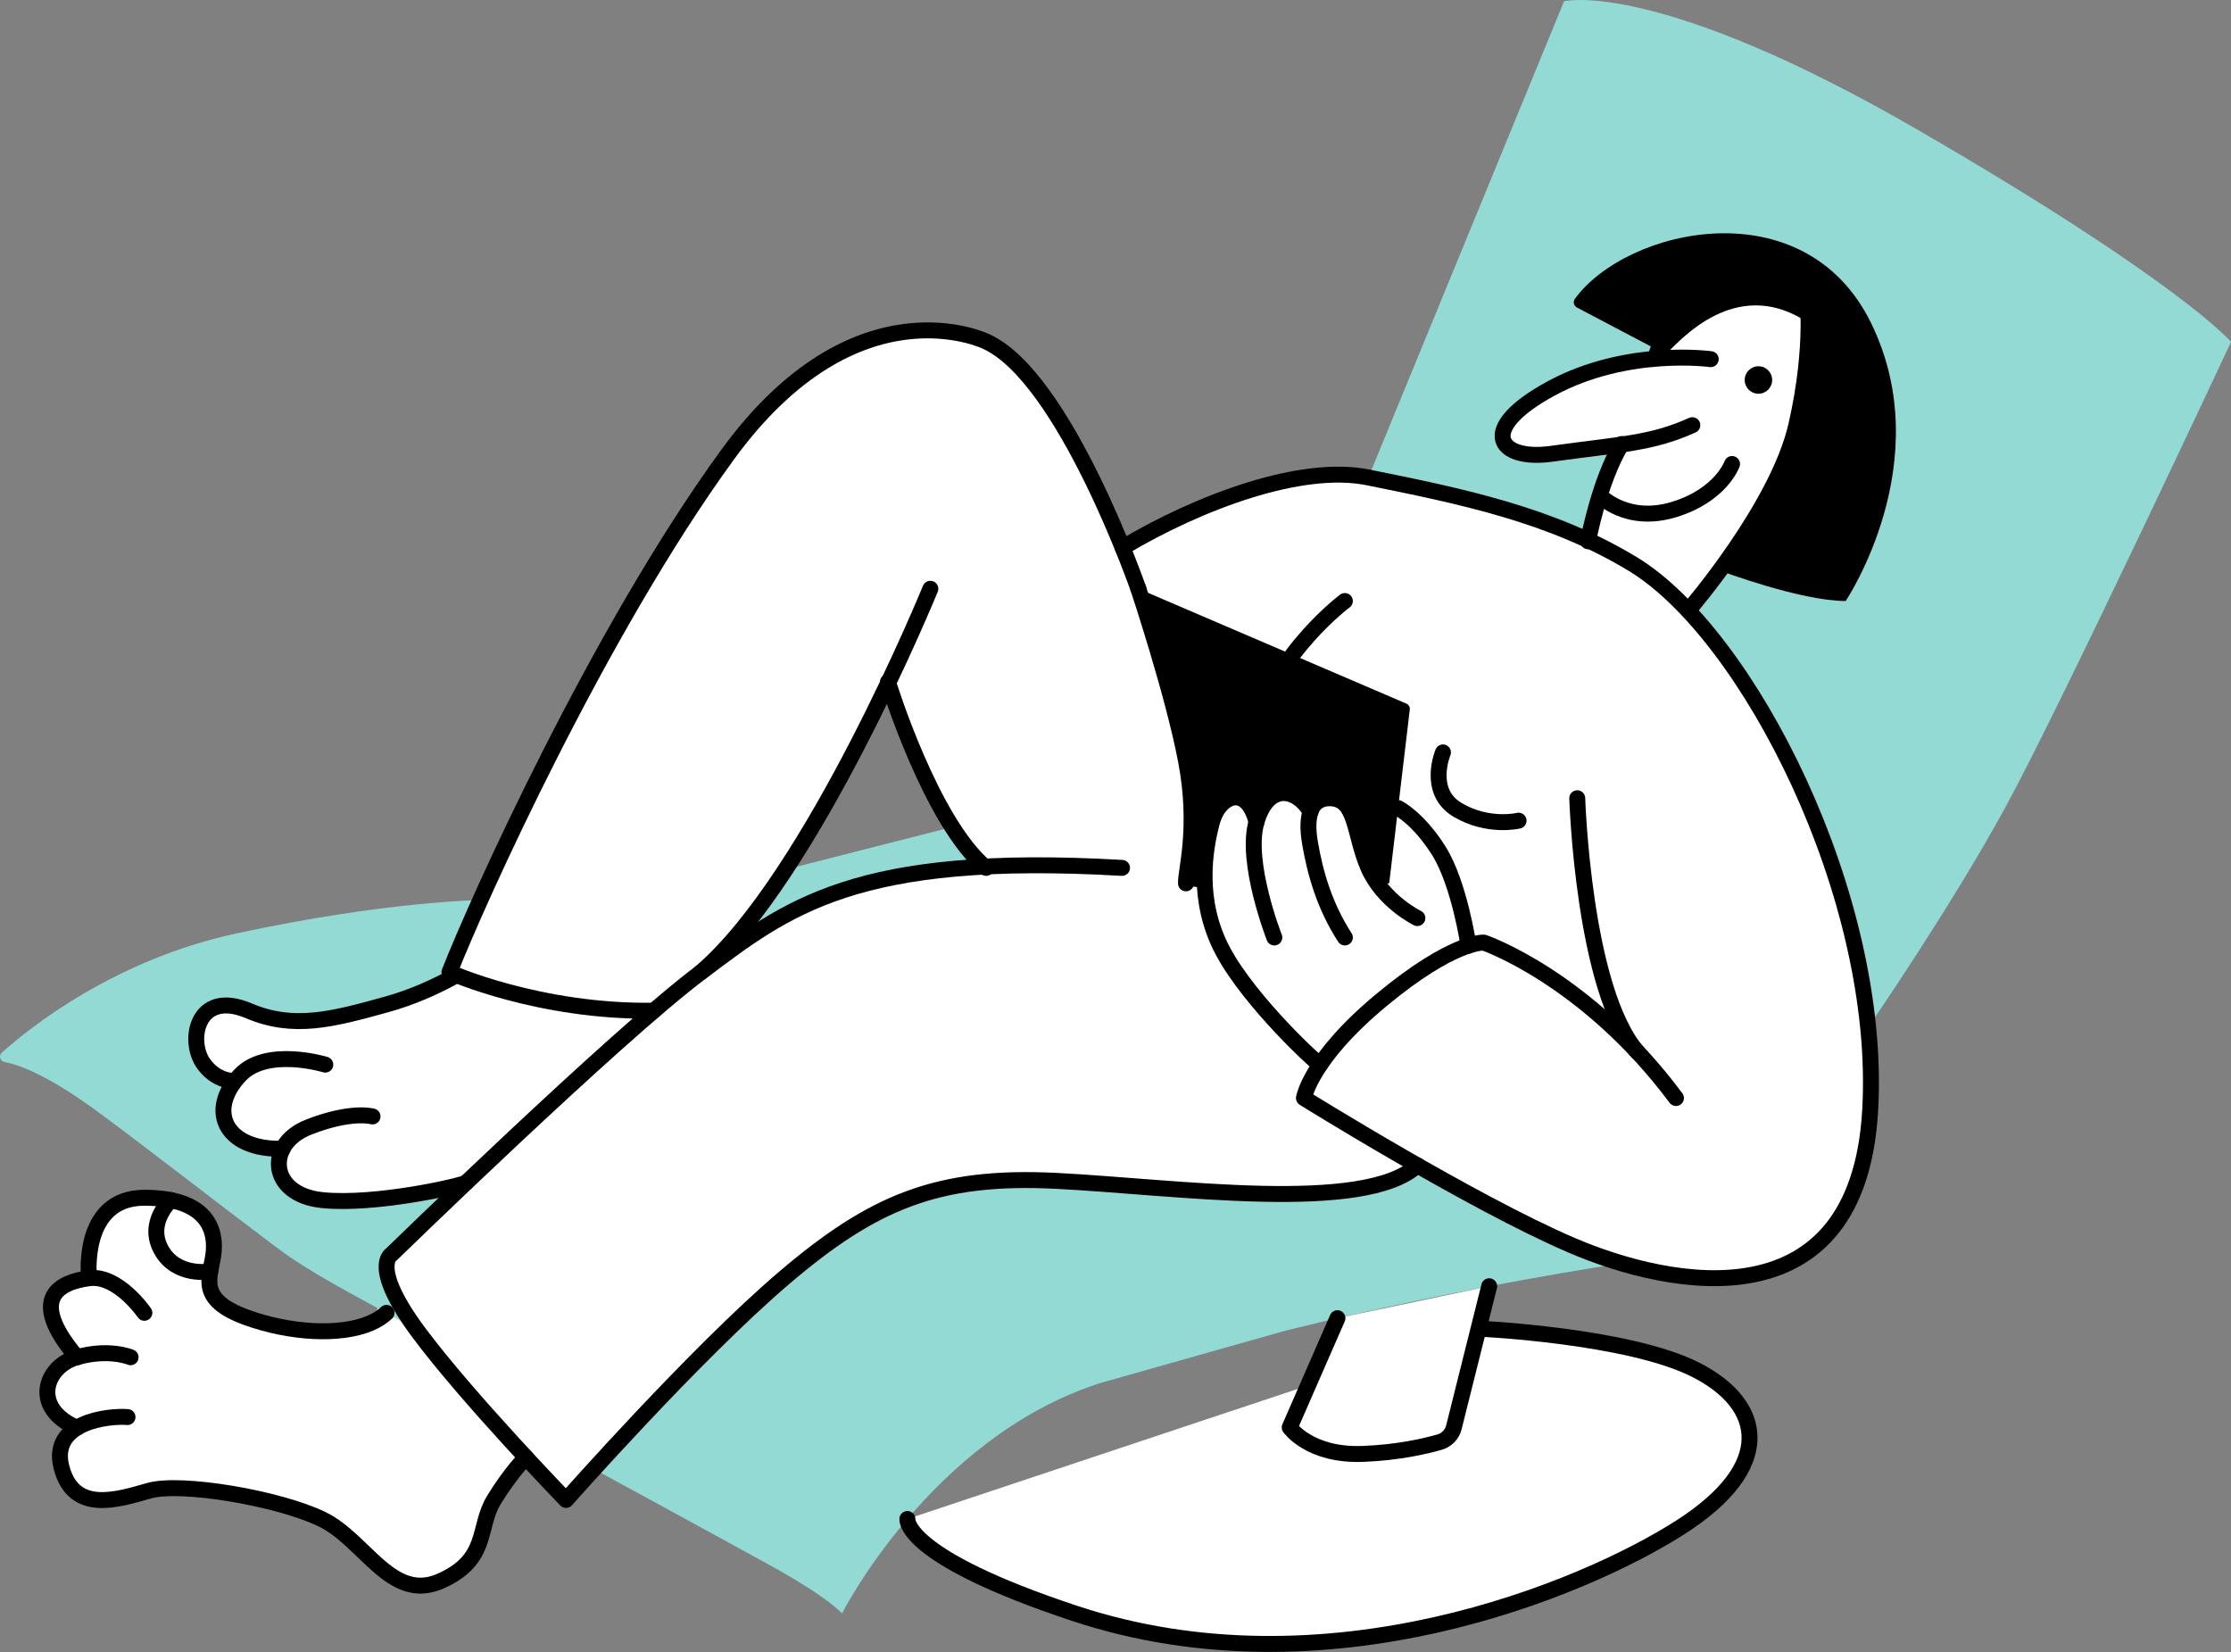 <svg width="420" height="311" viewBox="0 0 420 311" fill="none" xmlns="http://www.w3.org/2000/svg">
<rect x="0" y="0" width="420" height="311" fill="#808080" stroke="none"/>
<g clip-path="url(#clip0_1_38)">
<path fill-rule="evenodd" clip-rule="evenodd" d="M282.692 81.991C284.846 78.087 293.661 67.047 312.577 67.047C313.027 67.047 313.638 66.404 314.562 65.432C317.781 62.046 324.799 54.663 342.058 56.545C348.116 77.952 318.231 115.514 318.231 115.514C318.231 115.514 371.942 182.965 343.269 233.048C334.195 248.899 296.827 237.491 265.731 218.912C265.731 218.912 257.25 226.99 236.654 224.97C216.058 222.951 189.808 221.335 174.058 223.758C158.308 226.182 106.615 282.323 106.615 282.323L97.731 273.438L91.269 284.747C90.058 292.017 84.323 304.134 71.077 294.44C54.519 282.323 48.057 278.154 16.962 282.323C12.115 282.323 8.077 271.014 13.731 268.187C3.838 260.413 10.018 256.968 12.802 255.415C13.2 255.193 13.528 255.01 13.731 254.858C13.731 254.858 2.423 241.934 16.154 240.318C12.115 223.758 42 218.912 39.981 237.491C37.962 256.07 70.124 249.713 71.077 246.377C72.03 243.04 71.077 237.491 71.077 237.491L86.423 223.758C67.231 226.407 57.562 227.214 52.096 221.335C53.16 218.66 51.223 217.441 48.256 215.574C46.411 214.413 44.168 213.002 42 210.834L36.346 193.466C44.936 183.055 55.819 183.598 69.32 184.273C73.907 184.502 78.796 184.746 84 184.581L84.643 183.105C101.352 144.77 110.917 122.824 138.115 84.414C150.17 70.069 157.999 64.28 176.077 62.604C191.896 63.306 199.193 74.993 211.211 102.994C224.495 95.817 232.446 92.539 248.366 89.261C264.104 90.534 272.55 92.237 287.135 96.531L298.442 102.994L304.904 84.414L285.116 85.626L282.692 81.991ZM138.115 176.907C159.519 163.174 178.904 163.174 184.558 163.174C175.839 150.291 167.596 133.69 167.596 127.631C166.385 132.478 152.134 157.12 138.115 176.907Z" fill="white"/>
<path d="M139.931 175.247L149.105 163.369L177.815 156.043L185.634 163.369C185.634 163.369 172.84 164.59 165.239 166.266C157.637 167.942 139.931 175.247 139.931 175.247Z" fill="#93DAD5"/>
<path d="M44.72 202.905C44.72 202.905 44.565 202.998 44.348 203.195C44.596 203.05 44.72 202.905 44.72 202.905Z" fill="#93DAD5"/>
<path d="M361.121 24.491C311.768 -4.097 294.445 0.238 294.445 0.238L257.874 89.222C257.874 89.222 257.916 89.947 257.543 89.874C257.543 89.874 280.979 93.113 299.006 101.783C299.223 101.07 300.495 96.734 301.271 92.74C302.119 88.374 305.283 83.593 305.283 83.593C305.283 83.593 293.1 86.118 288.829 85.632C284.557 85.145 282.117 83.376 282.882 80.624C283.647 77.871 291.27 73.298 295.262 71.549C299.254 69.801 311.675 67.328 311.675 67.328C311.675 67.328 314.767 62.92 319.959 57.115C325.151 51.311 340.489 57.115 340.489 57.115L343.157 60.478C343.157 60.478 337.055 91.923 329.381 101.908C321.707 111.882 317.942 114.81 317.942 114.81C317.942 114.81 316.608 113.91 315.078 111.779C314.385 110.806 311.013 108.695 307.538 106.667C325.44 118.98 345.287 149.887 351.7 193.354C351.7 193.354 367.192 170.912 377.586 151.853C387.98 132.793 420.01 64.358 420.01 64.358C420.01 64.358 410.475 53.08 361.121 24.491Z" fill="#93DAD5"/>
<path d="M45.216 190.271C50.232 191.44 57.927 193.561 68.393 190.271C78.85 186.981 85.872 183.618 85.872 183.618L90.433 169.432C90.433 169.432 72.81 169.608 44.523 175.703C21.419 180.679 5.43 193.582 0.341 198.145C-0.279 198.704 -6.8641e-05 199.739 0.827 199.894C3.485 200.401 8.739 202.274 17.665 208.73C24.759 213.862 39.869 225.658 52.301 234.991C58.144 239.388 66.708 243.817 72.686 247.107L76.791 249.456L72.768 237.236L86.648 223.651C86.648 223.651 66.149 226.651 61.237 226.082C56.324 225.513 50.915 221.271 53.221 216.232C53.221 216.232 42.527 215.466 42.062 210.148C41.7 205.978 43.531 203.898 44.348 203.195C43.696 203.577 42.155 203.95 39.58 201.642C36.032 198.456 36.084 196.955 37.253 193.334C38.422 189.712 40.19 189.092 45.216 190.271Z" fill="#93DAD5"/>
<path d="M266.831 219.367C256.83 228.576 221.418 223.433 198.913 222.285C176.408 221.136 164.277 226.33 147.543 240.609C135.598 250.791 119.846 267.687 111.79 276.534C111.79 276.534 133.115 288.123 144.657 294.476C156.199 300.829 158.516 303.716 158.516 303.716C158.516 303.716 175.157 270.76 206.918 260.403L241.947 250.491C275.818 242.11 305.139 237.836 305.294 237.816C301.912 236.812 298.726 235.632 295.903 234.422C287.433 230.78 276.418 224.83 266.831 219.367Z" fill="#93DAD5"/>
<path d="M278.352 250.098C278.352 250.098 306.659 251.381 319.359 257.91C332.06 264.438 334.366 275.996 316.277 287.543C298.189 299.091 249.859 319.433 202.367 303.716C169.789 292.934 170.823 285.929 170.823 285.929" fill="white"/>
<path d="M278.352 250.098C278.352 250.098 306.659 251.381 319.359 257.91C332.06 264.438 334.366 275.996 316.277 287.543C298.189 299.091 249.859 319.433 202.367 303.716C169.789 292.934 170.823 285.929 170.823 285.929" stroke="black" stroke-width="3" stroke-miterlimit="10" stroke-linecap="round" stroke-linejoin="round"/>
<path d="M317.932 114.79C317.932 114.79 334.666 95.43 338.172 80.034C341.678 64.638 340.147 55.005 340.147 55.005C340.147 55.005 328.605 45.765 320.911 53.08C313.216 60.395 311.675 67.328 311.675 67.328" stroke="black" stroke-width="3" stroke-miterlimit="10" stroke-linecap="round" stroke-linejoin="round"/>
<path d="M298.964 101.887C298.964 101.887 301.053 90.516 305.283 83.583" stroke="black" stroke-width="3" stroke-miterlimit="10" stroke-linecap="round" stroke-linejoin="round"/>
<path d="M315.512 206.692C298.582 183.98 279.335 177.43 279.335 177.43C279.335 177.43 273.564 177.048 260.098 188.212C246.632 199.376 245.474 206.692 245.474 206.692C245.474 206.692 277.028 226.33 295.882 234.411C314.736 242.492 349.755 249.425 352.072 208.999C354.389 168.573 328.978 119.291 307.435 106.202C291.973 96.807 274.784 93.351 257.543 89.864C245.029 87.329 225.886 94.406 211.344 103.067" stroke="black" stroke-width="3" stroke-miterlimit="10" stroke-linecap="round" stroke-linejoin="round"/>
<path d="M322.059 67.607C322.059 67.607 306.276 65.403 292.045 73.102C277.804 80.8 282.013 86.811 292.045 85.425C305.294 83.594 310.899 83.5 318.594 80.034" stroke="black" stroke-width="3" stroke-miterlimit="10" stroke-linecap="round" stroke-linejoin="round"/>
<path d="M301.271 93.351C301.271 93.351 306.287 98.607 315.129 95.917C323.982 93.227 326.071 87.339 326.071 87.339" stroke="black" stroke-width="3" stroke-miterlimit="10" stroke-linecap="round" stroke-linejoin="round"/>
<path d="M271.65 141.63C271.65 141.63 268.568 148.945 274.339 152.411C280.11 155.878 285.881 154.481 285.881 154.481" stroke="black" stroke-width="3" stroke-miterlimit="10" stroke-linecap="round" stroke-linejoin="round"/>
<path d="M296.927 150.259C296.927 150.259 298.065 186.35 308.293 198.073" stroke="black" stroke-width="3" stroke-miterlimit="10" stroke-linecap="round" stroke-linejoin="round"/>
<path d="M253.179 113.134C253.179 113.134 240.303 122.757 236.549 136.622" stroke="black" stroke-width="3" stroke-miterlimit="10" stroke-linecap="round" stroke-linejoin="round"/>
<path d="M263.201 152.111C263.201 152.111 266.934 153.943 270.833 160.099C274.732 166.256 276.46 178.01 276.46 178.01" stroke="black" stroke-width="3" stroke-miterlimit="10" stroke-linecap="round" stroke-linejoin="round"/>
<path d="M266.831 172.816C266.831 172.816 260.388 169.691 257.595 163.338C254.803 156.985 255.475 150.239 250.283 150.259C246.984 150.27 245.66 153.177 246.632 158.754C247.594 164.342 249.321 170.498 253.179 176.468" stroke="black" stroke-width="3" stroke-miterlimit="10" stroke-linecap="round" stroke-linejoin="round"/>
<path d="M239.899 176.468C239.899 176.468 234.335 162.293 236.538 154.75C238.741 147.207 244.119 148.386 246.715 152.805" stroke="black" stroke-width="3" stroke-miterlimit="10" stroke-linecap="round" stroke-linejoin="round"/>
<path d="M248.546 200.39C248.37 200.659 235.473 188.791 230.281 179.158C225.089 169.536 226.817 159.789 228.161 154.75C229.506 149.711 234.728 147.476 236.538 154.75" stroke="black" stroke-width="3" stroke-miterlimit="10" stroke-linecap="round" stroke-linejoin="round"/>
<path d="M266.831 219.367C256.83 228.576 221.418 223.433 198.913 222.285C176.408 221.136 164.277 226.33 147.543 240.609C130.809 254.888 106.557 282.349 106.557 282.349C106.557 282.349 88.085 263.259 78.85 250.863C69.614 238.457 73.658 236.15 73.658 236.15C73.658 236.15 115.792 195.145 131.957 183.018C148.122 170.891 160.936 160.461 211.231 163.369" stroke="black" stroke-width="3" stroke-miterlimit="10" stroke-linecap="round" stroke-linejoin="round"/>
<path d="M167.162 128.365C167.162 128.365 175.24 154.688 185.634 163.369" stroke="black" stroke-width="3" stroke-miterlimit="10" stroke-linecap="round" stroke-linejoin="round"/>
<path d="M175.147 110.827C175.147 110.827 153.045 164.942 131.947 183.018" stroke="black" stroke-width="3" stroke-miterlimit="10" stroke-linecap="round" stroke-linejoin="round"/>
<path d="M214.302 110.827C214.302 110.827 200.454 70.97 185.634 64.276C185.634 64.276 161.195 52.325 136.953 85.611C112.71 118.897 89.812 169.722 84.61 183.008C84.61 183.008 101.478 190.571 123.063 190.25" stroke="black" stroke-width="3" stroke-miterlimit="10" stroke-linecap="round" stroke-linejoin="round"/>
<path d="M99.007 274.341C99.007 274.341 96.162 277.145 92.987 282.339C89.812 287.533 92.119 293.596 82.883 297.642C73.647 301.688 68.745 289.933 60.657 285.991C52.58 282.049 34.109 278.873 28.048 280.611C21.988 282.339 13.91 284.946 11.594 276.275C9.287 267.615 20.54 266.456 24.004 266.746" stroke="black" stroke-width="3" stroke-miterlimit="10" stroke-linecap="round" stroke-linejoin="round"/>
<path d="M24.584 255.488C24.584 255.488 20.54 253.76 14.479 255.488C8.419 257.216 5.823 265.008 14.479 268.763" stroke="black" stroke-width="3" stroke-miterlimit="10" stroke-linecap="round" stroke-linejoin="round"/>
<path d="M27.18 247.118C27.18 247.118 22.195 239.864 16.755 240.609C11.315 241.344 4.964 244.231 14.489 255.499" stroke="black" stroke-width="3" stroke-miterlimit="10" stroke-linecap="round" stroke-linejoin="round"/>
<path d="M16.755 240.609C16.755 240.609 15.058 225.461 27.18 225.461C39.301 225.461 40.749 231.814 40.169 236.15C39.59 240.485 36.994 244.603 46.52 248.028C54.442 250.874 63.926 251.556 69.738 249.052C70.917 248.545 71.941 247.904 72.768 247.128" stroke="black" stroke-width="3" stroke-miterlimit="10" stroke-linecap="round" stroke-linejoin="round"/>
<path d="M32.185 225.906C32.185 225.906 27.479 230.076 30.365 235.281C33.25 240.475 39.59 239.326 39.59 239.326" stroke="black" stroke-width="3" stroke-miterlimit="10" stroke-linecap="round" stroke-linejoin="round"/>
<path d="M87.754 222.605C87.206 223.133 70.762 226.931 60.668 225.906C50.563 224.882 49.984 215.352 58.072 212.176C66.159 208.999 70.131 210.158 70.131 210.158" stroke="black" stroke-width="3" stroke-miterlimit="10" stroke-linecap="round" stroke-linejoin="round"/>
<path d="M61.237 200.401C61.237 200.401 50.274 197.038 45.206 202.367C38.908 208.999 42.321 216.521 53.221 216.232" stroke="black" stroke-width="3" stroke-miterlimit="10" stroke-linecap="round" stroke-linejoin="round"/>
<path d="M85.862 183.608C82.149 185.656 77.774 187.684 72.768 189.071C62.395 191.958 55.207 193.82 46.809 190.261C36.974 186.091 35.164 196.096 38.442 200.39C40.242 202.75 42.352 203.35 43.686 203.464" stroke="black" stroke-width="3" stroke-miterlimit="10" stroke-linecap="round" stroke-linejoin="round"/>
<path d="M251.783 248.132L242.795 268.691C242.795 268.691 246.529 274.072 256.582 273.678C263.19 273.43 268.279 272.24 270.999 271.464C272.343 271.081 273.377 270.016 273.708 268.66L280.348 242.12" fill="white"/>
<path d="M251.783 248.132L242.795 268.691C242.795 268.691 246.529 274.072 256.582 273.678C263.19 273.43 268.279 272.24 270.999 271.464C272.343 271.081 273.377 270.016 273.708 268.66L280.348 242.12" stroke="black" stroke-width="3" stroke-miterlimit="10" stroke-linecap="round" stroke-linejoin="round"/>
<path d="M331.036 74.116C332.464 74.116 333.621 72.957 333.621 71.529C333.621 70.1 332.464 68.942 331.036 68.942C329.608 68.942 328.45 70.1 328.45 71.529C328.45 72.957 329.608 74.116 331.036 74.116Z" fill="black"/>
<path d="M323.848 107.433C323.848 107.433 338.999 113.134 347.459 113.134C347.459 113.134 365.072 86.956 352.227 60.778C339.713 35.273 306.266 42.878 296.493 56.236C296.089 56.784 296.265 57.56 296.865 57.881L312.864 66.304C313.278 66.521 313.785 66.459 314.126 66.138C316.515 63.903 326.599 52.366 339.454 60.147C348.452 65.559 323.848 107.433 323.848 107.433Z" fill="black"/>
<path d="M228.161 154.75C229.506 149.711 234.728 147.476 236.538 154.75C238.741 147.207 244.119 148.386 246.715 152.805C247.294 151.128 248.494 150.27 250.283 150.259C255.475 150.239 254.803 156.985 257.595 163.338C258.092 164.455 258.692 165.469 259.364 166.39C260.708 166.318 261.525 166.266 261.525 166.266L265.404 133.528C265.455 133.073 265.207 132.649 264.793 132.462L214.313 110.816C214.313 110.816 220.859 130.455 223.28 143.161C225.71 155.867 223.166 163.948 223.28 166.266C223.3 166.701 224.655 166.97 226.848 167.125C226.496 162.065 227.385 157.637 228.161 154.75Z" fill="black"/>
<path d="M214.302 110.827C214.302 110.827 220.849 130.465 223.269 143.172C225.7 155.878 223.155 163.959 223.269 166.276" stroke="black" stroke-width="3" stroke-miterlimit="10" stroke-linecap="round" stroke-linejoin="round"/>
</g>
<defs>
<clipPath id="clip0_1_38">
<rect width="420" height="311" fill="white"/>
</clipPath>
</defs>
</svg>
